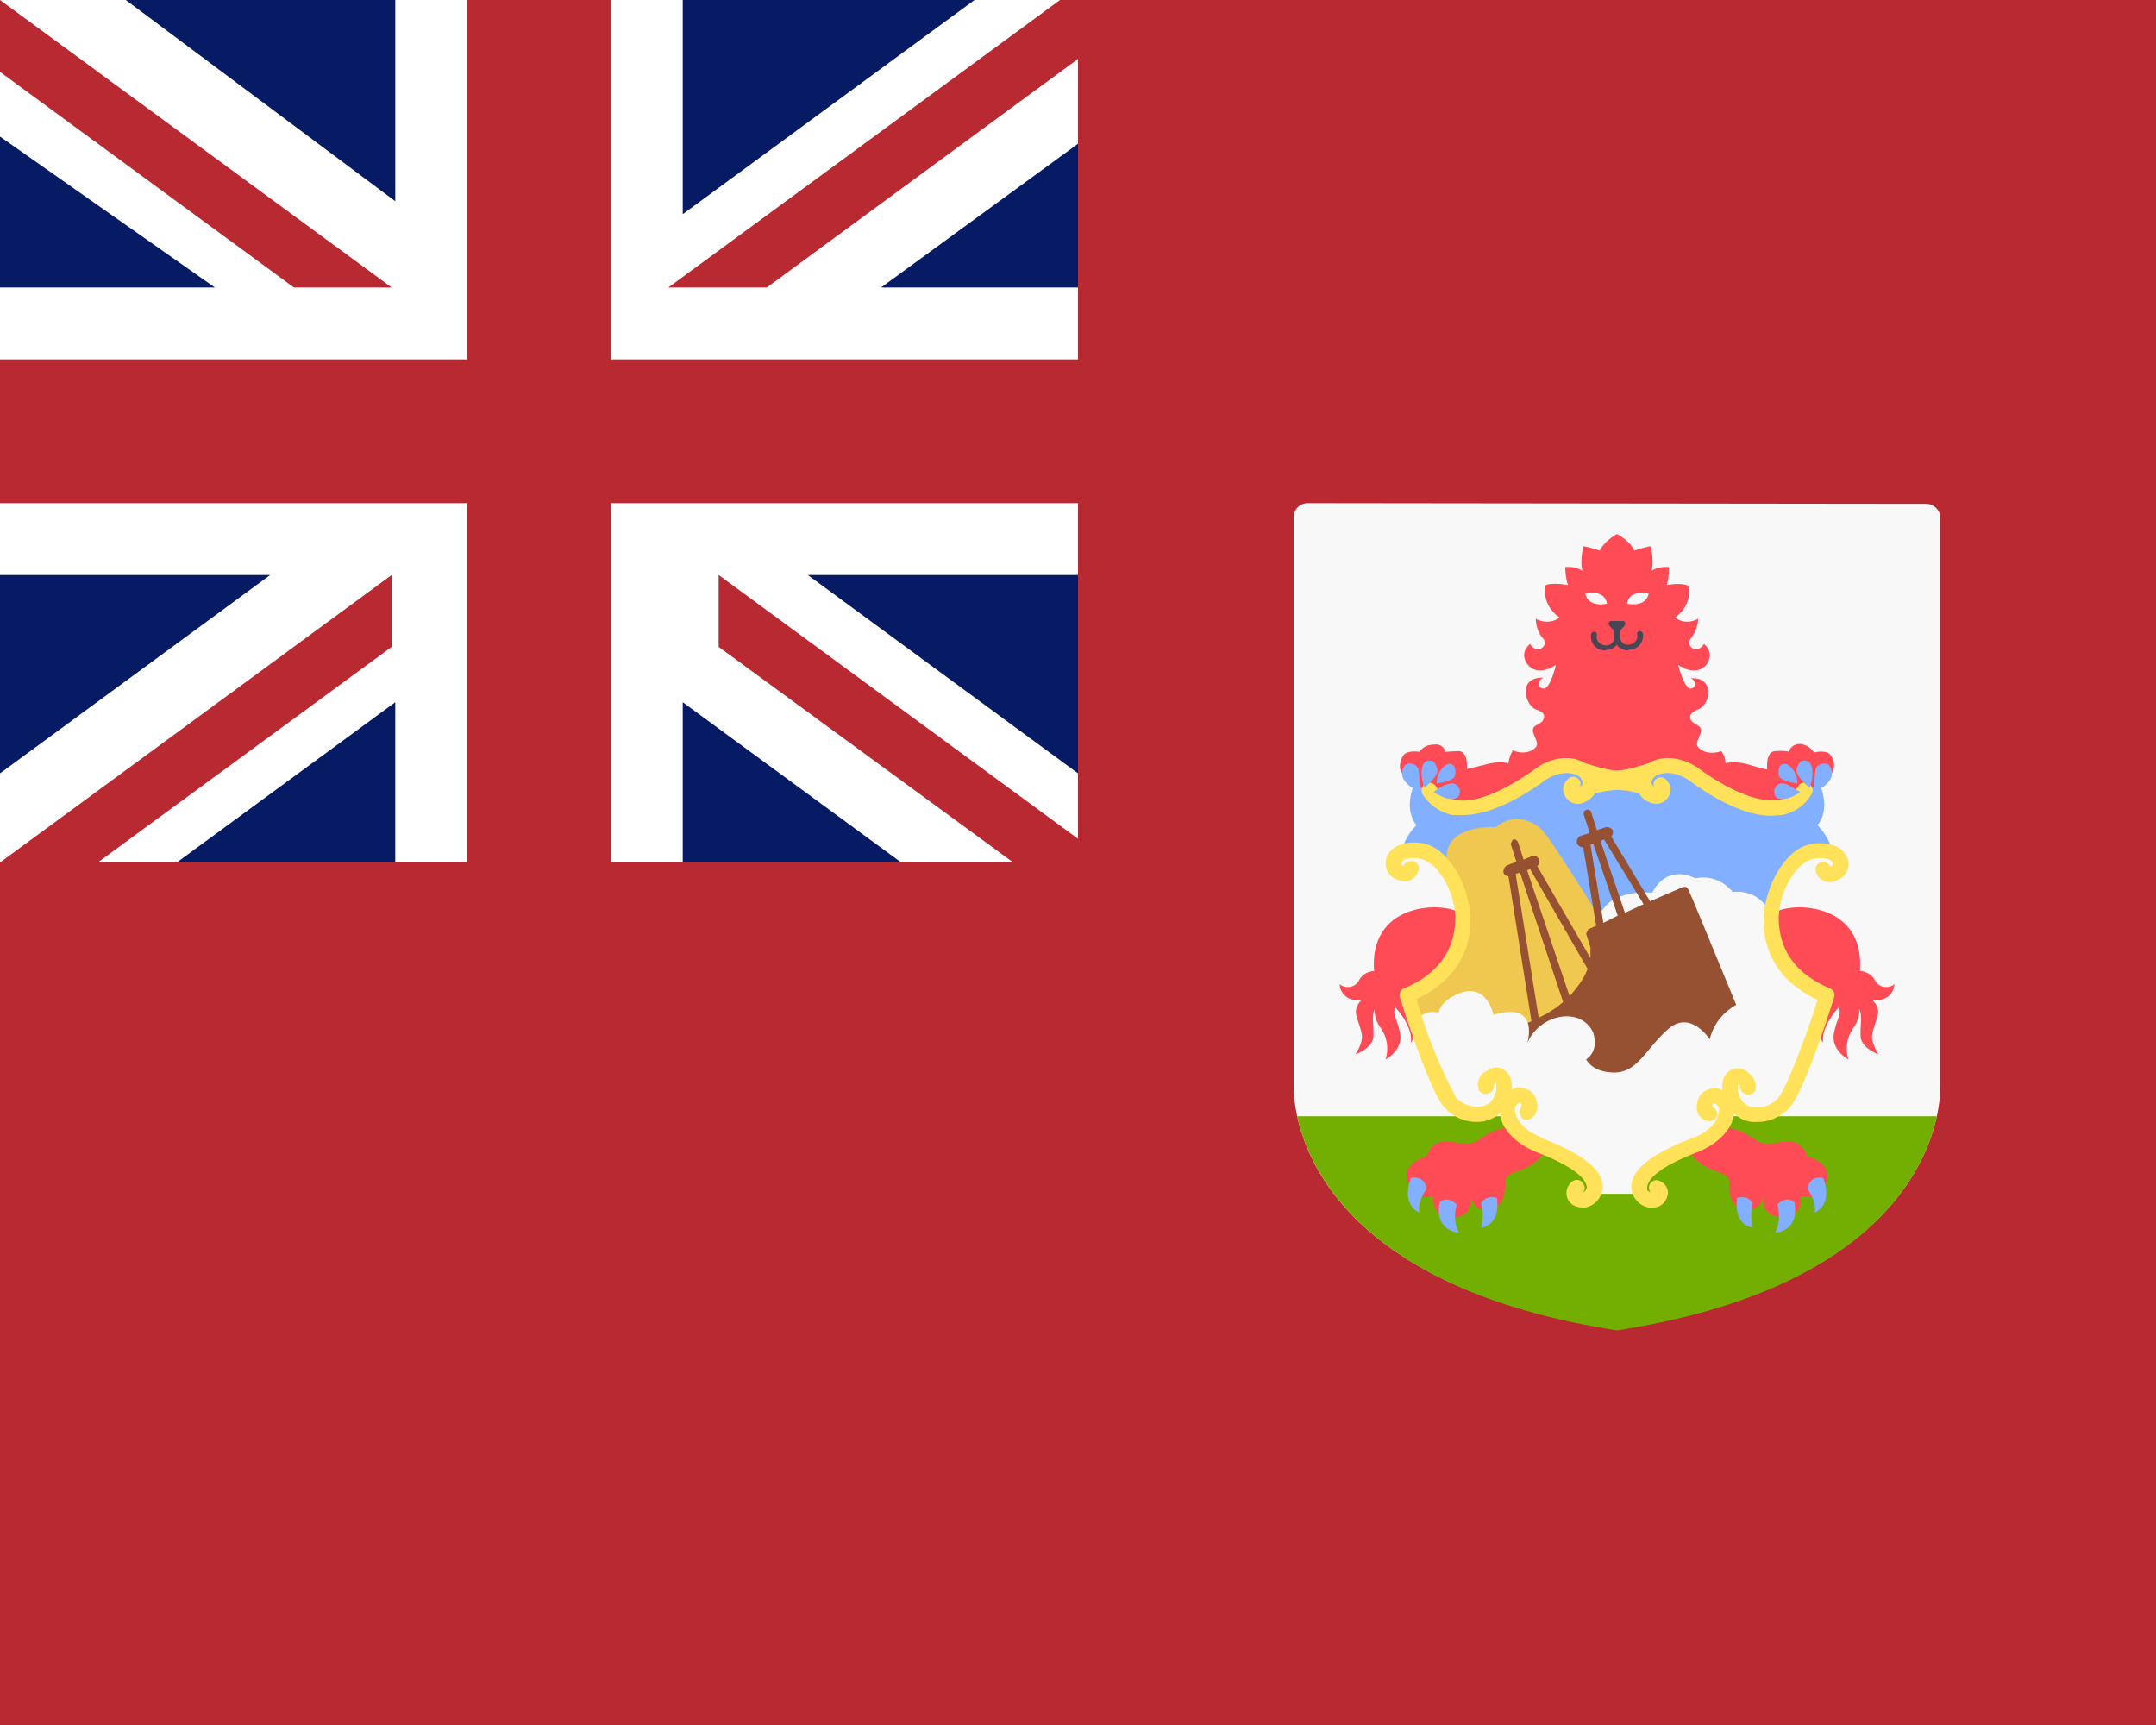 <svg xmlns="http://www.w3.org/2000/svg" width="30" height="24" viewBox="0 0 30 24">
  <path fill="#b92932" d="M0 0h30v24H0z"/>
  <path fill="#071b65" d="M0 0h15v12H0z"/>
  <path fill="#f8f8f9" d="M18.21 7a.2.2 0 0 0-.21.22v7.88c0 .64.42 2.77 4.5 3.4 4.08-.63 4.5-2.76 4.5-3.4V7.22a.2.2 0 0 0-.2-.21z"/>
  <path fill="#73af00" d="M22.5 18.51c3.4-.53 4.26-2.1 4.45-2.98h-8.9c.19.87 1.05 2.45 4.45 2.98"/>
  <path fill="#82afff" d="M25.29 11.48s.21-.21 0-.64l-2.79-.12-2.79.12c-.21.43 0 .64 0 .64-.21.21-.21.42-.21.42h.43l.46.77 2.11 1.15 2.11-1.15.46-.77h.43s0-.2-.21-.42"/>
  <path fill="#f8f8f9" d="M24.61 12.67s-.13-.3-.5-.26c0 0-.19-.26-.52-.19 0 0-.38-.22-.6.2 0 0-.72-.08-.76.46 0 0 1.11 1.65 1.14 1.67s1.32.01 1.32.01l.6-.66-.6-.84z"/>
  <path fill="#f0c850" d="M22.53 13.2s-.94-1.53-1.08-1.66c-.13-.12-.38-.24-.64-.03 0 0-.78-.06-.67.53l.22.89s-.2.6-.28.67l-.42.23.18.74 2.5-.13z"/>
  <path fill="#965032" d="m23.56 12.53-.07-.16-.03-.03h-.04l-.46.2-.54-.9a.1.1 0 0 0 .02-.09.1.1 0 0 0-.1-.04l-.12.04-.08-.25a.05.05 0 0 0-.07-.03.05.05 0 0 0-.03.07l.08.25-.13.04a.1.1 0 0 0-.05.1.1.1 0 0 0 .08.06h.01l.18 1.09-.11.05-.03.06.06.19v.15l-.74-1.28a.08.08 0 0 0-.07-.14l-.12.05-.08-.25-.03-.03h-.04l-.03.06.08.25-.13.05a.1.1 0 0 0-.05.1q.02.05.07.05l.32 2.02-.13.05s-.15.72-.03.75l1.29.4 1.66-.8c.03-.01.1-.53.1-.53zm-1.24-.85.55.9-.26.12-.34-1zm-.19.07.04-.01.34 1-.2.1zm-.84.34.8 1.39q-.06.17-.25.38l-.59-1.75zm-.2.07.06-.02.6 1.8q-.13.12-.34.22z"/>
  <path fill="#ff4b55" d="M25.24 10.47s-.05-.1-.19-.12c-.13 0-.16.11-.16.11s-.03-.02-.18-.01c-.15 0-.12.25-.12.25q.02.02-.25-.06c-.2-.06-.33-.02-.33-.02 0-.1-.06-.17-.06-.17-.17.06-.3-.01-.33-.07s.05-.15.05-.22-.1-.08-.14-.14q-.05-.09.1-.15c.1-.04.18-.2.12-.33s-.23-.1-.23-.1c.06 0 .1.12.01.14s-.18-.33-.18-.33c.22.15.39.06.43-.07.05-.13-.07-.22-.07-.22-.1.16-.27.02-.18-.08a.5.5 0 0 0 .1-.27c-.2.1-.32-.02-.32-.02.26-.19.18-.44.18-.44-.1-.05-.3-.01-.3-.01.04-.1.03-.25.03-.25a.4.4 0 0 0-.24.05c.04-.12-.01-.34-.01-.34-.08.01-.23.06-.23.06-.06-.14-.24-.23-.24-.23s-.17.09-.24.23c0 0-.15-.05-.23-.06 0 0-.05.22-.01.34a.4.4 0 0 0-.24-.05s0 .16.04.25c0 0-.21-.04-.31 0 0 0-.08.26.19.45 0 0-.13.12-.33.02 0 0 0 .17.1.27.09.1-.08.24-.18.08 0 0-.12.09-.07.22s.2.22.43.07c0 0-.08.35-.18.33s-.05-.14.01-.15c0 0-.17-.02-.23.1-.06.14.03.3.12.34q.16.05.1.15c-.04.07-.14.06-.14.14 0 .07.08.16.05.22s-.16.13-.33.06c0 0-.05.08-.06.18 0 0-.13-.04-.33.02l-.25.06s.03-.25-.12-.25l-.18.01s-.02-.12-.16-.1c-.14 0-.2.1-.2.1s-.18-.03-.23.06-.07.22.04.28c.1.06.4.3.4.3l.4.17 1.4-.62.74.19.74-.2 1.4.63.4-.18s.3-.23.4-.29.1-.2.04-.28c-.05-.1-.24-.05-.24-.05"/>
  <path fill="#f8f8f9" d="M22.06 8.26s.02.19.3.14c0 0-.01-.2-.3-.14"/>
  <path fill="#ff4b55" d="M21.02 15.69s-.2-.01-.4.14-.3.05-.51.05c-.2 0-.26.21-.26.21s-.4.1-.24.4c.1.18.24.18.33.15 0 .12.03.26.17.29.28.04.4-.1.34-.33 0 0 .03.23.21.23q.29 0 .28-.35c-.02-.24.3-.1.55-.45z"/>
  <path fill="#82afff" d="M19.85 16.54s-.13.17-.1.33c0 0-.26-.09-.12-.48 0 0 .19-.05.22.15m.42.22s-.07.2.03.39c0 0-.34-.01-.27-.42 0 0 .1-.11.24.03m.34-.02s.05.17 0 .34c0 0 .27-.02.22-.41 0 0-.14-.06-.22.07"/>
  <path fill="#ff4b55" d="M20.36 12.76c-.02-.2-1.32-.33-1.24.75 0 0-.14 0-.21.13s-.23.1-.27.05c0 0 0 .24.3.23 0 0-.09.08-.07.19s.09.24.08.34-.09.22-.09.22.23-.08.25-.24c.01-.17-.03-.3.02-.39 0 0-.02.12.08.26a.5.5 0 0 1 .07.44s.25-.13.2-.37-.1-.22-.07-.36c0 0 .26.27.22.5 0 0 .08-.1.07-.29s-.14-.32-.14-.32.89-.44.8-1.14m4.03 3.07c.2.16.3.05.5.05s.26.21.26.21.4.1.24.4c-.1.18-.24.18-.33.15 0 .12-.03.26-.17.28-.28.05-.4-.1-.34-.32 0 0-.03.23-.21.22q-.29.01-.28-.34c.02-.24-.3-.1-.55-.45l.47-.34s.2-.01.4.14"/>
  <path fill="#82afff" d="M25.15 16.54s.13.17.1.33c0 0 .26-.09.12-.48 0 0-.19-.05-.22.15m-.42.22s.07.2-.03.39c0 0 .34-.01.27-.42 0 0-.1-.11-.24.03m-.34-.02s-.05.17 0 .34c0 0-.27-.02-.22-.41 0 0 .14-.06.22.07"/>
  <path fill="#ff4b55" d="M24.64 12.76c.02-.2 1.32-.33 1.24.75 0 0 .14 0 .21.13s.23.1.27.05c0 0 0 .24-.3.23 0 0 .09.08.07.19s-.09.24-.08.34.09.22.09.22-.23-.08-.25-.24c-.01-.17.03-.3-.02-.39 0 0 .02.12-.08.26a.5.5 0 0 0-.07.44s-.25-.13-.2-.37.1-.22.07-.36c0 0-.26.27-.22.5 0 0-.08-.1-.07-.29s.14-.32.14-.32-.89-.44-.8-1.14"/>
  <path fill="#ffe15a" d="M25.17 10.91a.1.1 0 0 0-.15.03.4.4 0 0 1-.27.19c-.39.06-.94-.31-1.1-.43-.23-.17-.52-.2-.71-.08-.08.02-.31.1-.44.1s-.36-.08-.44-.1c-.19-.12-.48-.09-.7.08-.17.12-.72.5-1.1.43a.4.4 0 0 1-.28-.19.1.1 0 0 0-.18.12q.15.22.41.28h.14c.41 0 .87-.28 1.13-.47.19-.14.4-.14.5-.06q.04.04.04.1l-.04.05a.1.1 0 0 0-.18-.1q-.09.1-.02.22a.2.2 0 0 0 .27.08.3.3 0 0 0 .14-.12q.15-.04.31-.05s.15 0 .31.05q.05.09.14.12a.2.2 0 0 0 .27-.08q.06-.12-.02-.21a.1.1 0 0 0-.18.09l-.04-.06q0-.05.04-.09c.1-.08.31-.08.5.06.26.19.72.48 1.13.48l.14-.01a.6.6 0 0 0 .41-.28.1.1 0 0 0-.03-.15"/>
  <path fill="#82afff" d="m19.77 11.03-.03-.31c0-.08-.15-.14-.2-.06s-.08.22.23.37m.05-.07s.21-.17.18-.26q-.04-.15-.15-.11c-.07.02-.1.19-.03.37m.41-.14c.03-.03.04-.17-.04-.19s-.2.11-.2.27c0 0 .18-.02.24-.08m-.09.09c-.1.03-.19.11-.19.11s.18.13.3.09.06-.26-.1-.2"/>
  <path fill="#f8f8f9" d="M22.94 8.26s-.02.19-.3.14c0 0 .01-.2.3-.14"/>
  <path fill="#82afff" d="m25.23 11.03.03-.31c0-.08.15-.14.2-.06s.08.22-.23.37m-.05-.07s-.21-.17-.18-.26q.04-.15.15-.11c.07.02.1.19.03.37m-.41-.14c-.03-.03-.04-.17.04-.19s.2.11.2.27c0 0-.18-.02-.24-.08m.09.09.19.11s-.18.13-.3.09-.06-.26.1-.2"/>
  <path fill="#464655" d="m22.39 8.7.08.09a.04.04 0 0 0 .06 0l.08-.09a.04.04 0 0 0-.02-.06h-.18a.04.04 0 0 0-.02.06"/>
  <path fill="#464655" d="M22.34 9.05a.2.2 0 0 1-.15-.06.2.2 0 0 1-.05-.17q.01-.03.05-.03.03 0 .03.05a.1.1 0 0 0 .03.1q.04.04.1.04c.1 0 .11-.1.11-.1V8.7q0-.03.04-.04.04 0 .04.04v.17c-.01.06-.06.17-.18.17z"/>
  <path fill="#464655" d="M22.66 9.05h-.02a.2.2 0 0 1-.18-.16V8.7q0-.04.04-.04t.04.04v.17s.02.1.1.1q.08 0 .11-.04a.1.1 0 0 0 .03-.1.04.04 0 0 1 .03-.05q.03 0 .05.03a.2.2 0 0 1-.05.17.2.2 0 0 1-.15.06"/>
  <path fill="#f8f8f9" d="M23.79 14.46s-.27-.42-.58-.14c-.32.28-.43.63-.79.6-.2-.01-.3-.1-.35-.18q.17-.12.1-.37c-.17-.38-.76-.26-.92.15 0 0 .19-.6-.47-.4 0 0-.08-.43-.45-.31q-.28.11-.31.28a.3.3 0 0 0-.27.06l.47 1.27h.72l.16.25.94.58.17.36h.59s.04-.36.35-.47c.32-.1.83-.33.88-.52l.05-.2h.57c.07-.04.49-.72.49-.72l.2-.88c-.11-.01-1.35-.17-1.55.64m1.54-.65h.01"/>
  <path fill="#ffe15a" d="M21.44 15.82c-.23-.09-.31-.22-.34-.29q-.03-.09-.02-.13l.05-.06.04.01v.04l-.03.08.03.08a.1.1 0 0 0 .12.02l.03-.02a.2.2 0 0 0 .07-.16.3.3 0 0 0-.06-.18.3.3 0 0 0-.23-.08l-.07.03c.02-.15-.04-.23-.08-.26a.2.2 0 0 0-.26 0 .2.2 0 0 0-.12.23c0 .06.07.1.12.09a.12.12 0 0 0 .1-.13l.03-.02v.1q-.05.19-.19.22a.4.4 0 0 1-.37-.12 7 7 0 0 1-.55-1.37c.68-.32.76-.85.75-1.14-.02-.45-.3-.92-.6-1.01a.6.6 0 0 0-.42.02.3.3 0 0 0-.15.17c-.04.15.05.27.16.3a.2.2 0 0 0 .28-.11.1.1 0 0 0-.1-.15.1.1 0 0 0-.1.07l-.03-.02V12l.04-.04a.4.4 0 0 1 .26 0c.18.05.43.38.45.8 0 .26-.07.72-.71.99a.1.1 0 0 0-.06.13c.04.13.41 1.3.62 1.53a.6.6 0 0 0 .45.2q.18 0 .32-.12l.03.12c.04.1.16.29.48.42.65.25.7.43.7.5l-.03.05-.02.01a.1.1 0 0 0 0-.12.1.1 0 0 0-.14-.04.2.2 0 0 0-.08.24q.05.12.2.13h.05a.3.3 0 0 0 .24-.27c.02-.32-.47-.55-.86-.7m2.12 0c.23-.09.32-.22.34-.29q.03-.09.02-.13l-.05-.06-.04.01v.04a.1.1 0 0 1-.08.19q-.04 0-.07-.03a.2.2 0 0 1-.07-.16q0-.1.06-.18a.3.3 0 0 1 .23-.08l.07.03c-.02-.15.04-.23.08-.26a.2.2 0 0 1 .26 0q.13.09.12.23c0 .06-.07.1-.12.09a.12.12 0 0 1-.1-.13l-.03-.02v.1q.05.19.19.22a.4.4 0 0 0 .37-.12c.12-.14.4-.88.55-1.37-.68-.32-.76-.85-.75-1.14.02-.45.3-.92.6-1.01a.6.6 0 0 1 .42.02.3.3 0 0 1 .15.17.24.24 0 0 1-.16.3.2.2 0 0 1-.28-.11.1.1 0 1 1 .2-.08l.03-.02V12l-.04-.04a.4.4 0 0 0-.26 0c-.18.05-.43.38-.45.8 0 .26.07.72.71.99a.1.1 0 0 1 .06.13c-.04.13-.41 1.3-.62 1.53a.6.6 0 0 1-.45.2.4.4 0 0 1-.32-.12l-.03.12c-.04.1-.16.29-.48.42-.65.25-.7.43-.7.5v.03l.03.02.02.01a.1.1 0 0 1 .02-.15.1.1 0 0 1 .12 0c.07.03.13.13.08.23a.2.2 0 0 1-.2.13h-.05a.3.3 0 0 1-.24-.27c-.02-.32.47-.55.86-.7"/>
  <path fill="#fff" d="M5.5 9.77V12h4V9.77L12.54 12H15v-1.24L11.24 8H15V4h-2.74L15 2V0h-1.44L9.5 2.98V0h-4v2.8L1.75 0H0v1.9L2.99 4H0v4h3.76L0 10.76V12h2.46z"/>
  <path fill="#b92932" d="m0 1 4.09 3h1.36L0 0zm0 11 5.45-4v1l-4.09 3z"/>
  <path fill="#b92932" d="M8.5 12h-2V7H0V5h6.5V0h2v5H15v2H8.5z"/>
  <path fill="#b92932" d="M15 11.67 10 8v1l4.1 3h.9zM15 0h-.25L9.3 4h1.37L15 .82z"/>
</svg>
